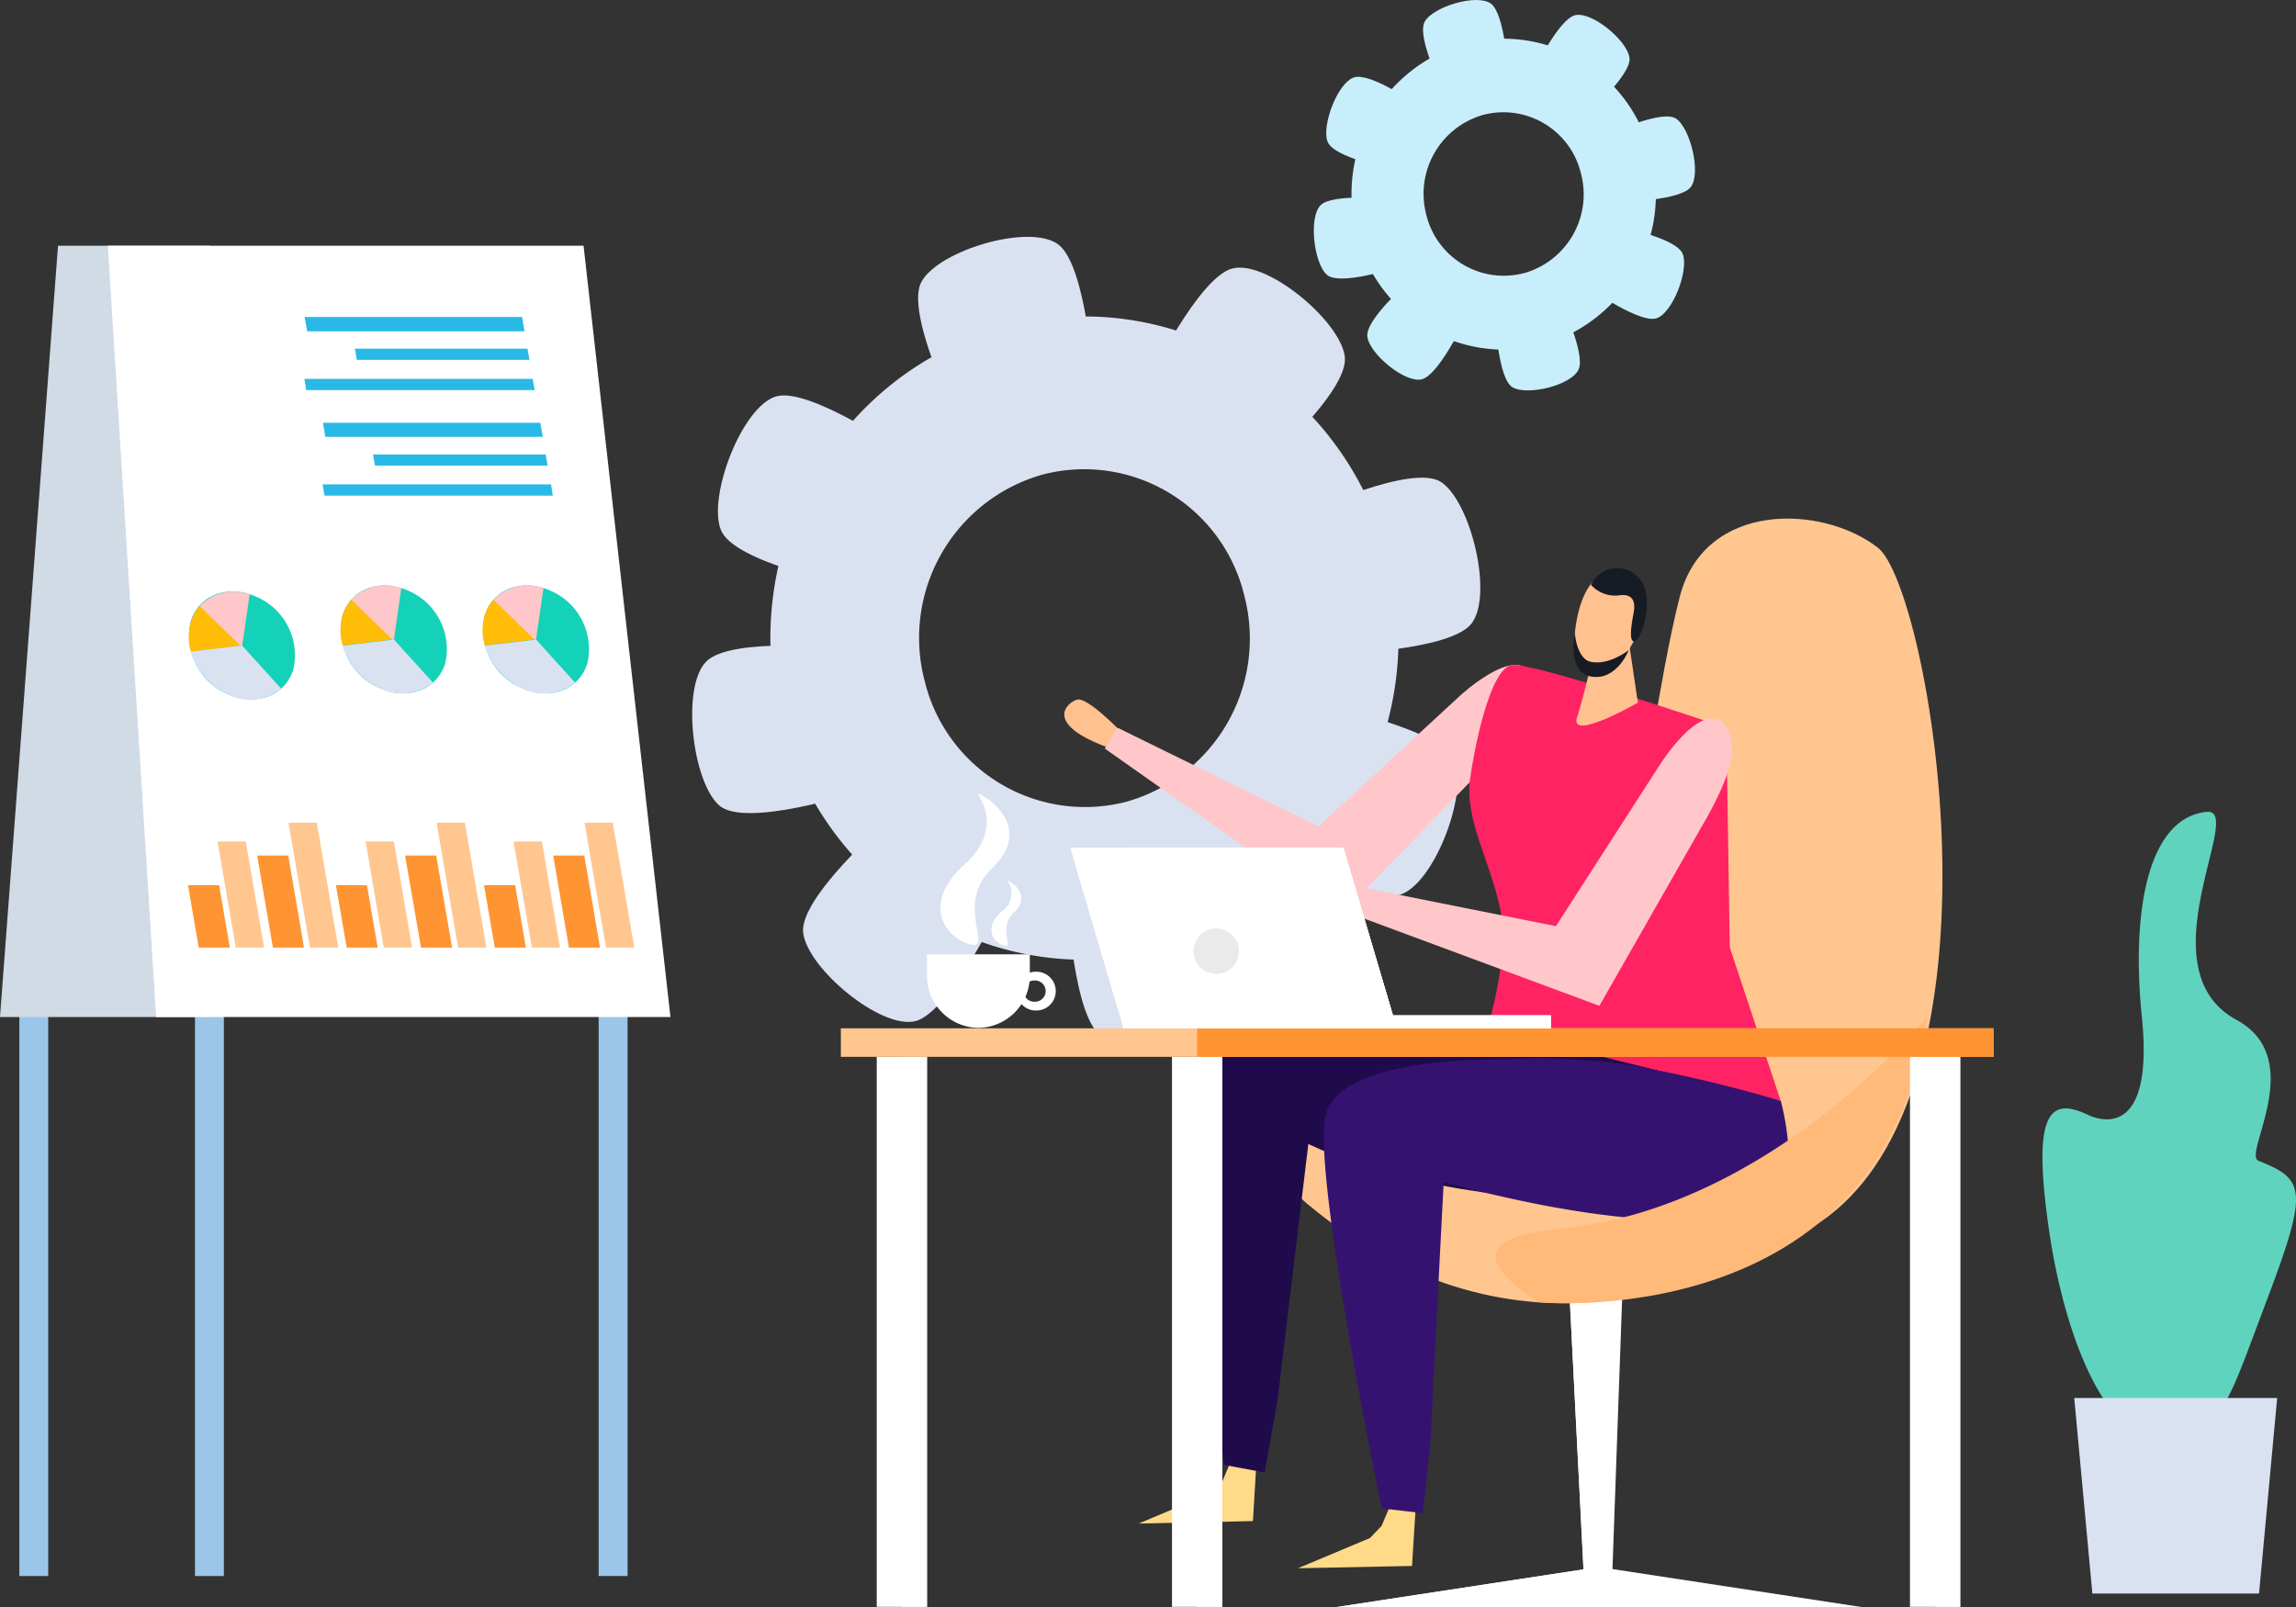 <svg xmlns="http://www.w3.org/2000/svg" width="199.99" height="139.996" viewBox="0 0 199.99 139.996">
  <rect x="0" y="0" width="199.99" height="139.996" fill="#333333" stroke="none"/>
  <g id="img_02" transform="translate(0 -0.004)">
    <path id="Trazado_172" data-name="Trazado 172" d="M87.48,28.509c-14.6,3.948-23.32,19.279-19.465,34.235S86.838,86.629,101.441,82.68s23.32-19.278,19.465-34.235S102.084,24.56,87.48,28.509ZM98.142,69.84a14.366,14.366,0,0,1-17.59-10.475A14.779,14.779,0,0,1,90.8,41.349,14.339,14.339,0,0,1,108.37,51.842,14.765,14.765,0,0,1,98.142,69.84Z" fill="#dae2f2"/>
    <path id="Trazado_173" data-name="Trazado 173" d="M95.26,33.133,83.33,36.352s-4.549-9.177-3.056-11.827c1.545-2.739,9.446-5.086,11.912-3.219C94.617,23.12,95.26,33.133,95.26,33.133Z" fill="#dae2f2"/>
    <path id="Trazado_174" data-name="Trazado 174" d="M104.931,75.318,93,78.537s.469,10.3,3.056,11.827c2.657,1.583,10.662-.338,11.929-3.219C109.2,84.352,104.931,75.318,104.931,75.318Z" fill="#dae2f2"/>
    <path id="Trazado_175" data-name="Trazado 175" d="M78.607,39.3,73.8,50.935s-9.88-1.921-11.009-4.766c-1.163-2.917,1.841-10.76,4.81-11.631C70.481,33.7,78.607,39.3,78.607,39.3Z" fill="#dae2f2"/>
    <path id="Trazado_176" data-name="Trazado 176" d="M73.415,56.466,74.579,69.04S64.994,72.134,62.685,70.2c-2.379-2.01-3.369-10.368-1.163-12.574C63.674,55.47,73.415,56.466,73.415,56.466Z" fill="#dae2f2"/>
    <path id="Trazado_177" data-name="Trazado 177" d="M116.5,56.964l-2.657-12.325s9.151-4.286,11.669-2.65c2.605,1.707,4.584,9.87,2.657,12.342C126.289,56.715,116.5,56.964,116.5,56.964Z" fill="#dae2f2"/>
    <path id="Trazado_178" data-name="Trazado 178" d="M100.069,33.1l9.794,7.683s7.657-6.669,7.275-9.71c-.4-3.13-6.789-8.43-9.776-7.683C104.428,24.1,100.069,33.1,100.069,33.1Z" fill="#dae2f2"/>
    <path id="Trazado_179" data-name="Trazado 179" d="M87.012,79.248l-9.776-7.683s-7.658,6.669-7.276,9.71c.4,3.13,6.789,8.43,9.776,7.683C82.653,88.229,87.012,79.248,87.012,79.248Z" fill="#dae2f2"/>
    <path id="Trazado_180" data-name="Trazado 180" d="M110.887,73.2,115.7,61.57s9.88,1.921,11.009,4.766c1.163,2.917-1.841,10.76-4.81,11.631C119.031,78.8,110.887,73.2,110.887,73.2Z" fill="#dae2f2"/>
    <path id="Trazado_181" data-name="Trazado 181" d="M137.993,137.973h2.413l1.32-36.921h-5.609Z" fill="#fff"/>
    <path id="Trazado_182" data-name="Trazado 182" d="M138.913,137.973V101.052h-2.8l1.876,36.921Z" fill="#fff"/>
    <path id="Trazado_183" data-name="Trazado 183" d="M162.146,140h-45.72l22.852-3.486Z" fill="#fff"/>
    <path id="Trazado_184" data-name="Trazado 184" d="M138.913,136.568,116.426,140h22.487Z" fill="#fff"/>
    <path id="Trazado_185" data-name="Trazado 185" d="M163.57,47.716c-4.845-3.77-15.107-4.09-17.26,4.286-1.875,7.292-3,18.247-5.834,27.495-1.7,5.531-3.7,15.241-23.372,17.536-1.876.213-8.717,3.219-3.3,7.789,17.243,14.512,35.215,7.879,44.539,1.779C175.76,95.183,168.05,51.2,163.57,47.716Z" fill="#ffc690"/>
    <path id="Trazado_186" data-name="Trazado 186" d="M109.481,126.715l-1.858-.409-1.146,2.739-1.025,1.049-6.268,2.632,9.95-.213Z" fill="#ffda89"/>
    <path id="Trazado_187" data-name="Trazado 187" d="M153.221,93.6s-6.911,8.875-12.815,11.009c0,0-15.054.427-26.445-4.944,0,0-1.164,9.728-2.692,22.373l-1.111,6.242-3.525-.658s-3.976-29.273-2.552-34.4c1.441-5.122,13.943-3.041,16.027-2.935.92.053,3.855-.356,9.463-.765C136.239,89.083,153.221,93.6,153.221,93.6Z" fill="#1f0b4c"/>
    <path id="Trazado_188" data-name="Trazado 188" d="M123.355,130.61,121.5,130.2l-1.164,2.739-1.007,1.049-6.268,2.632,9.932-.2Z" fill="#ffda89"/>
    <path id="Trazado_189" data-name="Trazado 189" d="M97.656,63.758s-2.9-3.023-3.82-2.81c-.781.178-3.212,2.1,2.935,4.268Z" fill="#ffc190"/>
    <path id="Trazado_190" data-name="Trazado 190" d="M129.953,66.159,116.791,79.693,96.232,65.216,97.343,63.4l17.5,8.59L127.175,60.61s5.435-5.033,6.373-1.316C134,61.179,132.61,63.313,129.953,66.159Z" fill="#ffc7ca"/>
    <path id="Trazado_191" data-name="Trazado 191" d="M150.373,63.42s-16.7-5.727-18.666-5.478c-1.945.231-3.334,7.5-3.664,9.941-.451,3.575,1.736,7.061,2.622,11.258s-1.111,10.422-1.111,10.422l25.56,6.367-4.445-13.392Z" fill="#ff2363"/>
    <path id="Trazado_192" data-name="Trazado 192" d="M155.114,95.912s2.934,10.457-3.317,10.493c-6.6.035-12.919.071-26.046-3.415,0,0-.66,12.574-1.146,22.516l-.677,6.313-3.577-.409s-5.991-28.918-4.914-34.111c1.076-5.211,14.047-5,16.131-5.033a53.852,53.852,0,0,1,10.106.48A114.574,114.574,0,0,1,155.114,95.912Z" fill="#351270"/>
    <path id="Trazado_193" data-name="Trazado 193" d="M141.952,56.413l.712,4.8s-6.078,3.5-5.279,1.227a53.676,53.676,0,0,0,1.528-6.385Z" fill="#ffc190"/>
    <path id="Trazado_194" data-name="Trazado 194" d="M142.542,51.024c.261,1,.8,2.952.139,4.144-.66,1.209-1.7,3.361-3.16,3.752a2,2,0,0,1-2.327-1.6c-.26-.96,0-6.225,2.4-7.238C141.413,49.317,142.334,50.277,142.542,51.024Z" fill="#ffc190"/>
    <path id="Trazado_195" data-name="Trazado 195" d="M138.583,50.953a2.813,2.813,0,0,0,2.5.907c1.614-.213,1.232,1.334,1.215,1.512s-.521,2.4,0,2.508c.538.089,1.563-2.632.972-4.606A2.516,2.516,0,0,0,138.583,50.953Z" fill="#171b23"/>
    <path id="Trazado_196" data-name="Trazado 196" d="M141.865,56.644s-1.754,1.387-3.369,1c-1.024-.249-1.354-2.152-1.3-2.543s-.886,3.45,1.389,3.841C140.84,59.329,141.865,56.644,141.865,56.644Z" fill="#171b23"/>
    <path id="Trazado_197" data-name="Trazado 197" d="M116.878,77.15s-3.542-2.187-4.376-1.743c-.712.373-2.587,2.863,3.89,3.361Z" fill="#ffc190"/>
    <path id="Trazado_198" data-name="Trazado 198" d="M148.724,71.138l-9.412,16.486-23.459-8.7.626-2.045,19.048,3.806L144.661,66.5s4.011-6.278,5.834-2.917C151.433,65.287,150.6,67.724,148.724,71.138Z" fill="#ffc7ca"/>
    <path id="Trazado_199" data-name="Trazado 199" d="M127.592,3.806a13.592,13.592,0,0,0-9.412,16.575,13.226,13.226,0,0,0,16.184,9.657,13.592,13.592,0,0,0,9.411-16.575A13.206,13.206,0,0,0,127.592,3.806Zm5.157,19.99a6.944,6.944,0,0,1-8.509-5.069,7.145,7.145,0,0,1,4.949-8.714,6.944,6.944,0,0,1,8.509,5.069A7.129,7.129,0,0,1,132.749,23.8Z" fill="#c8eefb"/>
    <path id="Trazado_200" data-name="Trazado 200" d="M131.342,6.047l-5.765,1.565s-2.205-4.446-1.476-5.727c.747-1.316,4.567-2.454,5.765-1.565C131.047,1.192,131.342,6.047,131.342,6.047Z" fill="#c8eefb"/>
    <path id="Trazado_201" data-name="Trazado 201" d="M136.031,26.446l-5.765,1.565s.225,4.98,1.476,5.727c1.285.765,5.157-.16,5.765-1.565C138.1,30.821,136.031,26.446,136.031,26.446Z" fill="#c8eefb"/>
    <path id="Trazado_202" data-name="Trazado 202" d="M123.3,9.035l-2.327,5.638s-4.775-.943-5.331-2.312c-.556-1.4.886-5.211,2.327-5.62C119.361,6.313,123.3,9.035,123.3,9.035Z" fill="#c8eefb"/>
    <path id="Trazado_203" data-name="Trazado 203" d="M120.785,17.322l.556,6.082s-4.637,1.494-5.748.551c-1.146-.978-1.632-5.015-.556-6.082C116.062,16.86,120.785,17.322,120.785,17.322Z" fill="#c8eefb"/>
    <path id="Trazado_204" data-name="Trazado 204" d="M141.622,17.571l-1.285-5.958s4.428-2.081,5.643-1.281c1.25.818,2.223,4.766,1.285,5.976C146.362,17.447,141.622,17.571,141.622,17.571Z" fill="#c8eefb"/>
    <path id="Trazado_205" data-name="Trazado 205" d="M133.669,6.029l4.74,3.717s3.7-3.219,3.525-4.7c-.191-1.512-3.281-4.073-4.74-3.717C135.787,1.672,133.669,6.029,133.669,6.029Z" fill="#c8eefb"/>
    <path id="Trazado_206" data-name="Trazado 206" d="M127.366,28.348l-4.741-3.717s-3.715,3.237-3.524,4.7c.191,1.512,3.281,4.073,4.74,3.717C125.247,32.706,127.366,28.348,127.366,28.348Z" fill="#c8eefb"/>
    <path id="Trazado_207" data-name="Trazado 207" d="M138.913,25.432l2.327-5.62s4.775.925,5.331,2.312c.555,1.405-.886,5.211-2.327,5.62C142.855,28.135,138.913,25.432,138.913,25.432Z" fill="#c8eefb"/>
    <path id="Trazado_208" data-name="Trazado 208" d="M167.876,88.567S154.367,105.2,136.1,107.01c-1.65.16-10.853.853-2.049,6.438C134.068,113.448,164,116.329,167.876,88.567Z" fill="#ffb979"/>
    <path id="Trazado_209" data-name="Trazado 209" d="M97.882,89.6H121.67l-4.653-15.739H97.882Z" fill="#fff"/>
    <path id="Trazado_210" data-name="Trazado 210" d="M97.882,89.6h22.469l-4.636-15.739H93.245Z" fill="#fff"/>
    <path id="Trazado_211" data-name="Trazado 211" d="M135.076,88.46H120.351V89.6h14.725Z" fill="#fff"/>
    <path id="Trazado_212" data-name="Trazado 212" d="M107.918,82.911a1.98,1.98,0,1,1-1.979-2.027A2,2,0,0,1,107.918,82.911Z" fill="#eaeaea"/>
    <path id="Trazado_213" data-name="Trazado 213" d="M80.743,92.071H76.367v47.911h4.376Z" fill="#fff"/>
    <path id="Trazado_214" data-name="Trazado 214" d="M80.743,92.071H78.555v47.911h2.188Z" fill="#fff"/>
    <path id="Trazado_215" data-name="Trazado 215" d="M170.741,92.071h-4.375v47.911h4.375Z" fill="#fff"/>
    <path id="Trazado_216" data-name="Trazado 216" d="M170.741,92.071h-2.187v47.911h2.187Z" fill="#fff"/>
    <path id="Trazado_217" data-name="Trazado 217" d="M106.459,92.071h-4.375v47.911h4.375Z" fill="#fff"/>
    <path id="Trazado_218" data-name="Trazado 218" d="M106.459,92.071h-2.187v47.911h2.187Z" fill="#fff"/>
    <path id="Trazado_219" data-name="Trazado 219" d="M173.641,89.581H73.242v2.49h100.4Z" fill="#ffc690"/>
    <path id="Trazado_220" data-name="Trazado 220" d="M173.641,89.581H104.272v2.49h69.369Z" fill="#ff9432"/>
    <path id="Trazado_221" data-name="Trazado 221" d="M90.311,84.655h-.122a1.69,1.69,0,0,0,0,3.379h.122a1.69,1.69,0,0,0,0-3.379Zm-.156,2.614h-.07a.925.925,0,0,1,0-1.85h.07a.925.925,0,0,1,0,1.85Z" fill="#fff"/>
    <path id="Trazado_222" data-name="Trazado 222" d="M85.223,89.545a4.535,4.535,0,0,0,4.48-4.588V83.143h-8.96v1.814A4.535,4.535,0,0,0,85.223,89.545Z" fill="#fff"/>
    <path id="Trazado_223" data-name="Trazado 223" d="M83.99,82.076c-2.136-.925-3.317-3.77,0-6.74s1.476-5.709,1.2-6.136,5.348,2.543,1.215,6.438C82.9,78.963,87.081,83.427,83.99,82.076Z" fill="#fff"/>
    <path id="Trazado_224" data-name="Trazado 224" d="M87.255,82.307c-.92-.409-1.441-1.636,0-2.917a1.889,1.889,0,0,0,.521-2.65c-.122-.178,2.309,1.1.521,2.774C86.786,80.955,88.592,82.894,87.255,82.307Z" fill="#fff"/>
    <path id="Trazado_225" data-name="Trazado 225" d="M97.882,89.6H121.67l-4.653-15.739H97.882Z" fill="#fff"/>
    <path id="Trazado_226" data-name="Trazado 226" d="M97.882,89.6h22.469l-4.636-15.739H93.245Z" fill="#fff"/>
    <path id="Trazado_227" data-name="Trazado 227" d="M135.076,88.46H120.351V89.6h14.725Z" fill="#fff"/>
    <path id="Trazado_228" data-name="Trazado 228" d="M107.918,82.911a1.98,1.98,0,1,1-1.979-2.027A2,2,0,0,1,107.918,82.911Z" fill="#eaeaea"/>
    <path id="Trazado_229" data-name="Trazado 229" d="M97.882,89.6H121.67l-4.653-15.739H97.882Z" fill="#fff"/>
    <path id="Trazado_230" data-name="Trazado 230" d="M97.882,89.6h22.469l-4.636-15.739H93.245Z" fill="#fff"/>
    <path id="Trazado_231" data-name="Trazado 231" d="M135.076,88.46H120.351V89.6h14.725Z" fill="#fff"/>
    <path id="Trazado_232" data-name="Trazado 232" d="M107.918,82.911a1.98,1.98,0,1,1-1.979-2.027A2,2,0,0,1,107.918,82.911Z" fill="#eaeaea"/>
    <path id="Trazado_233" data-name="Trazado 233" d="M54.662,72.277H52.145V137.3h2.518Z" fill="#9bc6ea"/>
    <path id="Trazado_234" data-name="Trazado 234" d="M19.5,72.277H16.982V137.3H19.5Z" fill="#9bc6ea"/>
    <path id="Trazado_235" data-name="Trazado 235" d="M4.2,72.277H1.684V137.3H4.2Z" fill="#9bc6ea"/>
    <path id="Trazado_236" data-name="Trazado 236" d="M0,88.6H18.25V21.413H5.053Z" fill="#d0dbe6"/>
    <path id="Trazado_237" data-name="Trazado 237" d="M13.6,88.6H58.4l-7.571-67.19H9.394Z" fill="#fff"/>
    <path id="Trazado_238" data-name="Trazado 238" d="M52.787,82.556h2.466L53.377,71.672H50.912Z" fill="#ffc690"/>
    <path id="Trazado_239" data-name="Trazado 239" d="M49.557,82.556h2.709l-1.372-8.021H48.186Z" fill="#ff9432"/>
    <path id="Trazado_240" data-name="Trazado 240" d="M46.327,82.556h2.448L47.2,73.308H44.73Z" fill="#ffc690"/>
    <path id="Trazado_241" data-name="Trazado 241" d="M43.1,82.556h2.709l-.938-5.442H42.16Z" fill="#ff9432"/>
    <path id="Trazado_242" data-name="Trazado 242" d="M39.9,82.556h2.466L40.493,71.672H38.027Z" fill="#ffc690"/>
    <path id="Trazado_243" data-name="Trazado 243" d="M36.673,82.556h2.709l-1.389-8.021H35.284Z" fill="#ff9432"/>
    <path id="Trazado_244" data-name="Trazado 244" d="M33.426,82.556h2.466l-1.58-9.248H31.846Z" fill="#ffc690"/>
    <path id="Trazado_245" data-name="Trazado 245" d="M30.2,82.556H32.9l-.938-5.442H29.258Z" fill="#ff9432"/>
    <path id="Trazado_246" data-name="Trazado 246" d="M27,82.556h2.466L27.592,71.672H25.126Z" fill="#ffc690"/>
    <path id="Trazado_247" data-name="Trazado 247" d="M23.771,82.556H26.48l-1.372-8.021H22.4Z" fill="#ff9432"/>
    <path id="Trazado_248" data-name="Trazado 248" d="M20.542,82.556h2.466l-1.6-9.248H18.944Z" fill="#ffc690"/>
    <path id="Trazado_249" data-name="Trazado 249" d="M17.312,82.556h2.709l-.938-5.442H16.374Z" fill="#ff9432"/>
    <path id="Trazado_250" data-name="Trazado 250" d="M45.425,59.934c2.483,1.138,5.053.16,5.748-2.187a5.542,5.542,0,0,0-3.212-6.278c-2.466-1.12-5.053-.16-5.748,2.17A5.535,5.535,0,0,0,45.425,59.934Z" fill="#14d2b8"/>
    <path id="Trazado_251" data-name="Trazado 251" d="M43.393,51.86l3.3,3.841-4.463.534a4.558,4.558,0,0,1-.017-2.6A3.594,3.594,0,0,1,43.393,51.86Z" fill="#ffbd07"/>
    <path id="Trazado_252" data-name="Trazado 252" d="M45.425,59.934a5.955,5.955,0,0,1-3.195-3.681l4.463-.534,3.4,3.752A4.315,4.315,0,0,1,45.425,59.934Z" fill="#dae2f2"/>
    <path id="Trazado_253" data-name="Trazado 253" d="M47.335,51.237,46.692,55.7l-.139.018-3.56-3.468A4.077,4.077,0,0,1,47.335,51.237Z" fill="#ffc7ca"/>
    <path id="Trazado_254" data-name="Trazado 254" d="M33.044,59.934c2.466,1.138,5.053.16,5.748-2.187a5.542,5.542,0,0,0-3.212-6.278c-2.466-1.12-5.053-.16-5.747,2.17A5.554,5.554,0,0,0,33.044,59.934Z" fill="#14d2b8"/>
    <path id="Trazado_255" data-name="Trazado 255" d="M31.012,51.86l3.3,3.841-4.463.534a4.558,4.558,0,0,1-.017-2.6A3.712,3.712,0,0,1,31.012,51.86Z" fill="#ffbd07"/>
    <path id="Trazado_256" data-name="Trazado 256" d="M33.044,59.934a5.956,5.956,0,0,1-3.195-3.681l4.463-.534,3.4,3.752A4.311,4.311,0,0,1,33.044,59.934Z" fill="#dae2f2"/>
    <path id="Trazado_257" data-name="Trazado 257" d="M34.954,51.237,34.312,55.7l-.139.018-3.56-3.468A4.077,4.077,0,0,1,34.954,51.237Z" fill="#ffc7ca"/>
    <path id="Trazado_258" data-name="Trazado 258" d="M19.813,60.468c2.483,1.12,5.053.16,5.747-2.187A5.542,5.542,0,0,0,22.348,52c-2.466-1.138-5.053-.16-5.748,2.17A5.564,5.564,0,0,0,19.813,60.468Z" fill="#14d2b8"/>
    <path id="Trazado_259" data-name="Trazado 259" d="M17.8,52.411l3.3,3.842-4.463.533a4.5,4.5,0,0,1-.017-2.579A3.422,3.422,0,0,1,17.8,52.411Z" fill="#ffbd07"/>
    <path id="Trazado_260" data-name="Trazado 260" d="M19.813,60.468a5.941,5.941,0,0,1-3.195-3.7l4.463-.534,3.4,3.753A4.239,4.239,0,0,1,19.813,60.468Z" fill="#dae2f2"/>
    <path id="Trazado_261" data-name="Trazado 261" d="M21.74,51.789,21.1,56.253l-.139.018L17.4,52.8A4.044,4.044,0,0,1,21.74,51.789Z" fill="#ffc7ca"/>
    <path id="Trazado_262" data-name="Trazado 262" d="M45.685,28.864H26.758l-.226-1.245H45.476Z" fill="#29b9e6"/>
    <path id="Trazado_263" data-name="Trazado 263" d="M46.119,31.354H31.082l-.174-.978H45.945Z" fill="#29b9e6"/>
    <path id="Trazado_264" data-name="Trazado 264" d="M46.571,33.986h-19.9l-.156-.978H46.4Z" fill="#29b9e6"/>
    <path id="Trazado_265" data-name="Trazado 265" d="M47.283,38.059H28.338l-.208-1.227H47.057Z" fill="#29b9e6"/>
    <path id="Trazado_266" data-name="Trazado 266" d="M47.7,40.567H32.662l-.174-.978H47.526Z" fill="#29b9e6"/>
    <path id="Trazado_267" data-name="Trazado 267" d="M48.151,43.181H28.269L28.1,42.2h19.9Z" fill="#29b9e6"/>
    <path id="Trazado_268" data-name="Trazado 268" d="M196.718,101.123c-1.406-.551,4.324-8.875-1.91-12.271-8.178-4.446.834-18.478-2.6-18.122-5.139.516-6.581,8.714-5.643,17.873,1.181,11.7-4.653,8.537-4.775,8.483-3.334-1.547-4.775-.053-3.317,10.048s5.279,17.891,8.509,17.393a1.536,1.536,0,0,0,.573-.178,3.783,3.783,0,0,0,.625.107,2.924,2.924,0,0,0,1.424-.32c4.08.213,4.324-1.565,7.744-10.6C201.094,103.648,200.833,102.759,196.718,101.123Z" fill="#60d3be"/>
    <path id="Trazado_269" data-name="Trazado 269" d="M196.77,138.826H182.254l-1.58-17.038H198.35Z" fill="#dae2f2"/>
  </g>
</svg>

